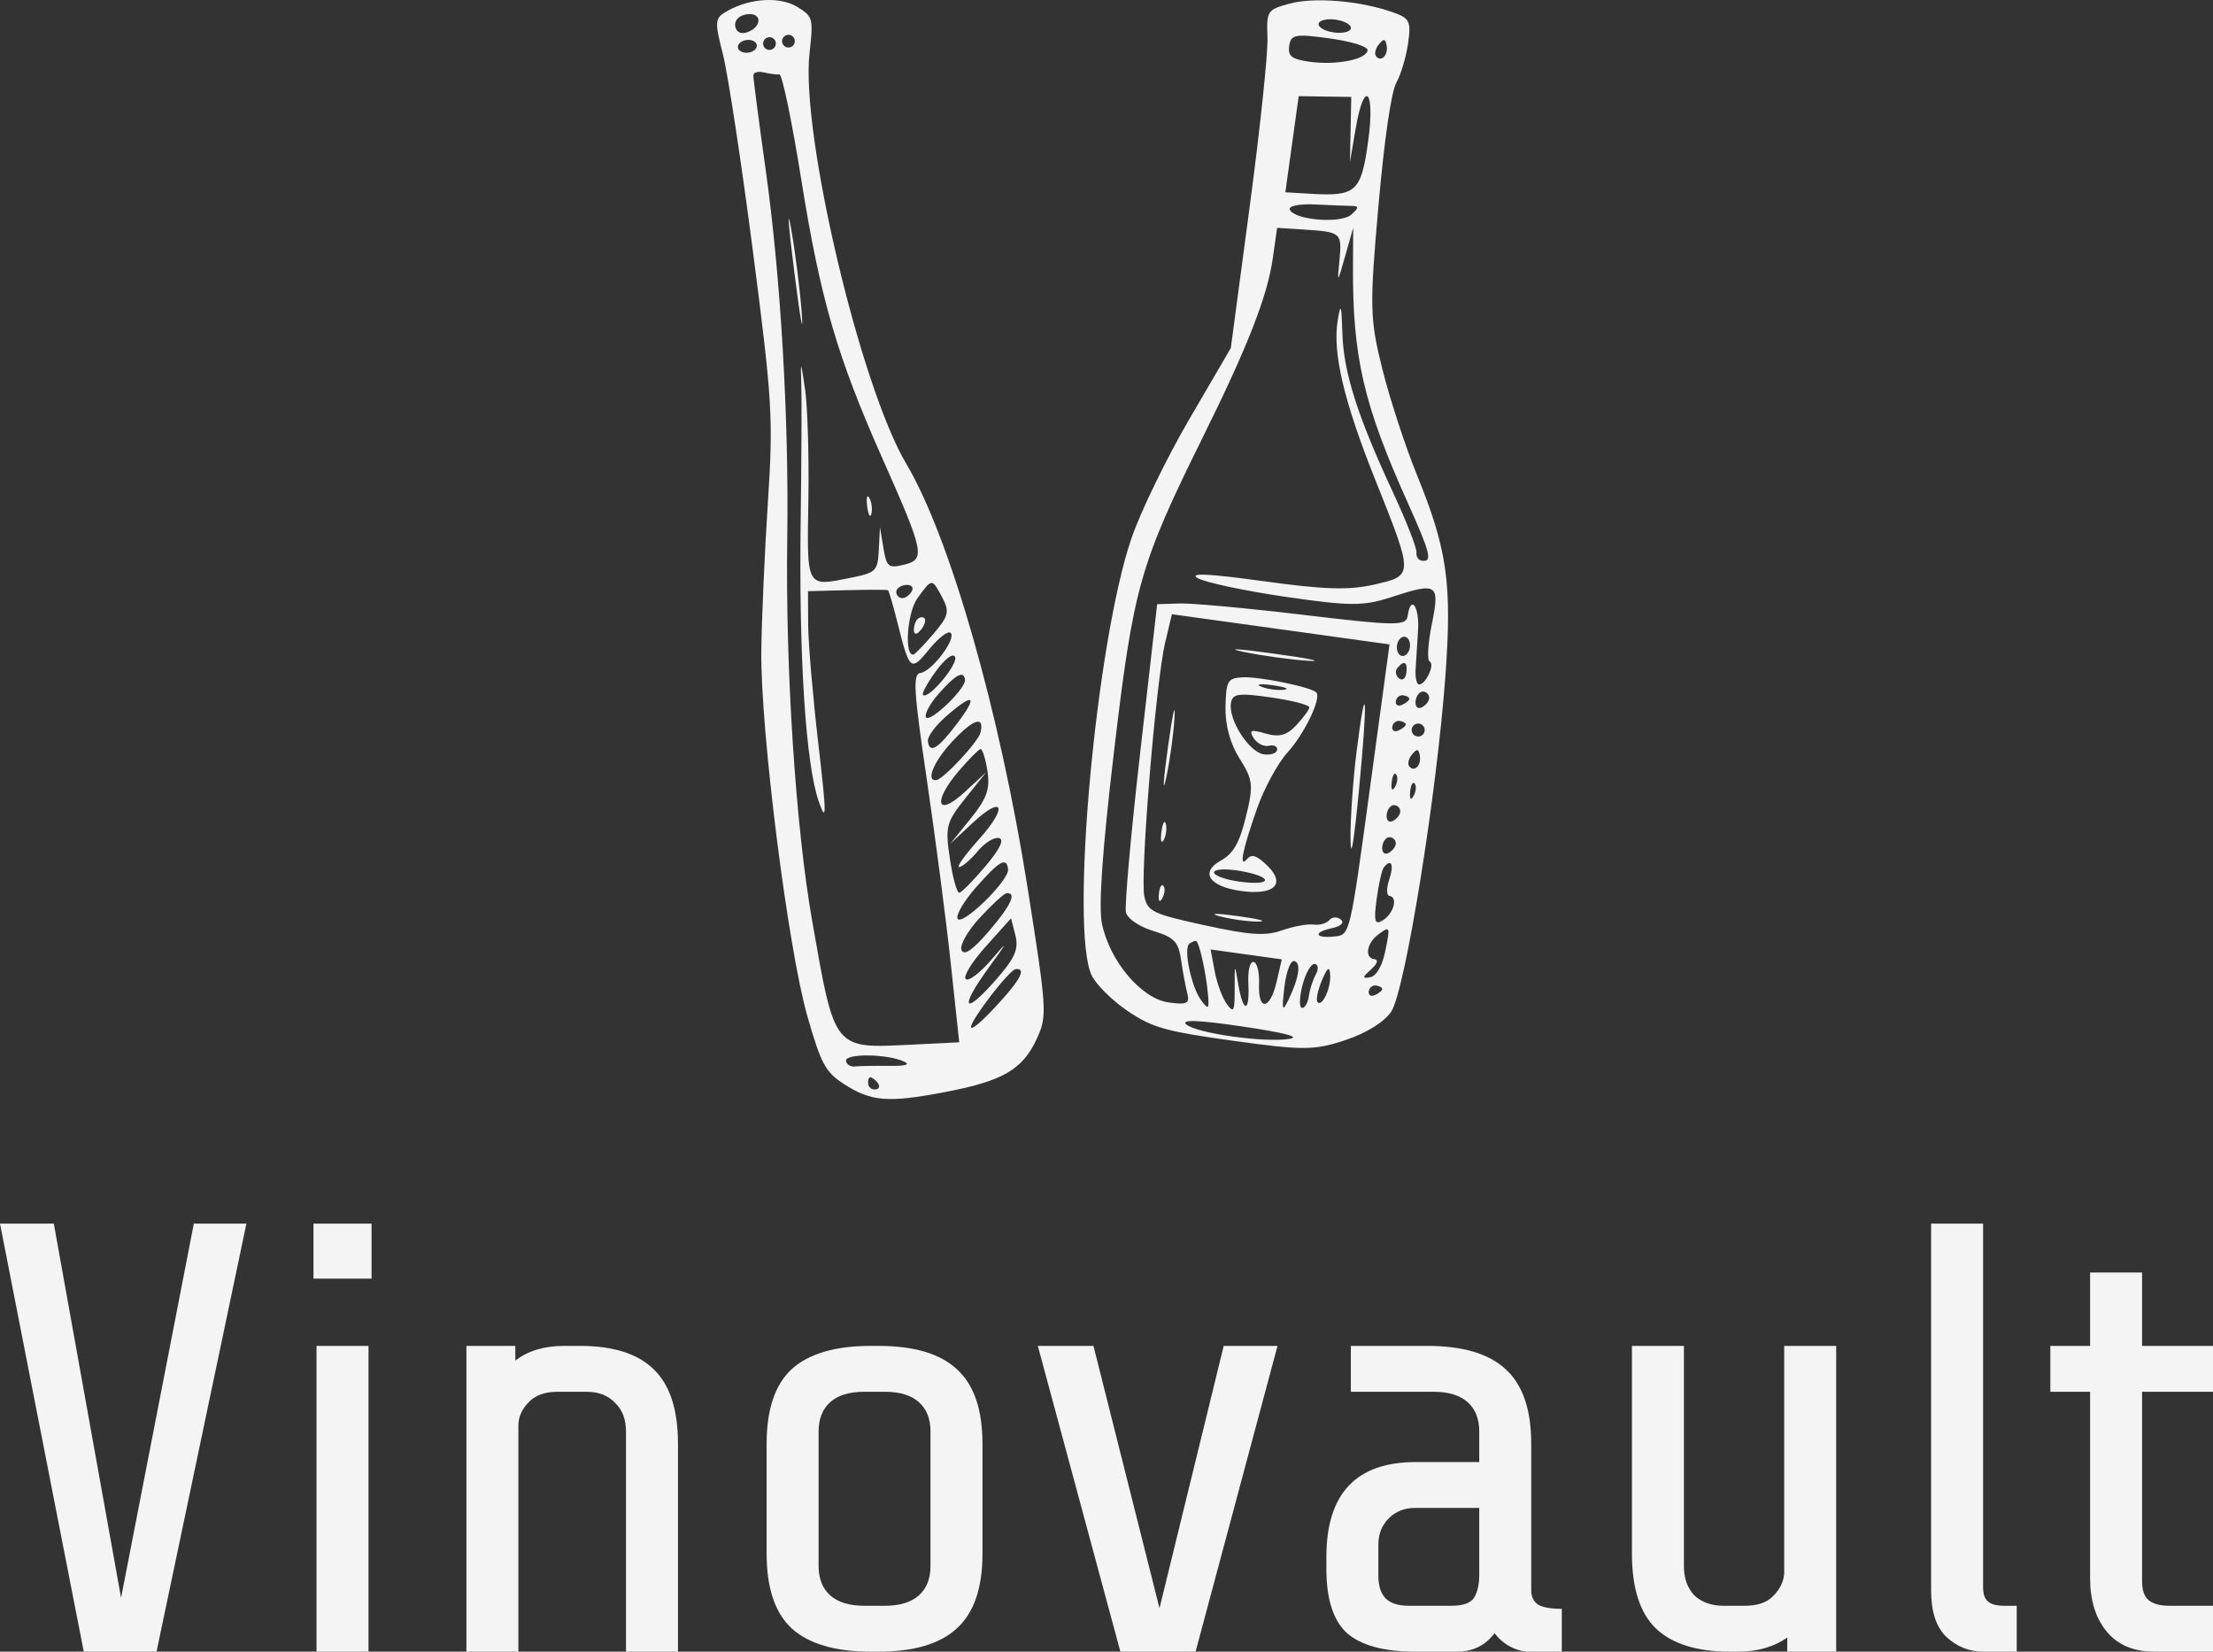 <svg width="465" height="347" viewBox="0 0 465 347" fill="none" xmlns="http://www.w3.org/2000/svg">
<rect x="0" y="0" width="465" height="347" fill="#333333" stroke="none"/>
<path fill-rule="evenodd" clip-rule="evenodd" d="M152.937 2.243C150.155 3.785 150.094 4.32 151.898 11.393C152.951 15.524 155.788 34.133 158.199 52.746C162.291 84.314 162.502 87.868 161.345 105.627C160.662 116.098 160.044 130.136 159.969 136.821C159.785 153.437 165.561 199.219 169.644 213.493C172.491 223.452 173.448 225.237 177.268 227.708C183.051 231.451 186.509 231.731 198.575 229.436C210.749 227.12 214.9 224.698 217.884 218.167C220.052 213.419 219.979 212.237 215.933 186.611C210.068 149.47 199.599 112.864 190.431 97.443C180.779 81.206 168.233 28.04 170.093 11.259C170.919 3.809 170.842 3.508 167.575 1.482C163.976 -0.752 157.758 -0.429 152.937 2.243ZM154.473 5.432C154.629 6.67 155.617 7.234 156.896 6.814C160.146 5.75 160.213 2.589 156.977 2.996C155.346 3.201 154.319 4.202 154.473 5.432ZM155.046 9.983C155.137 10.713 156.109 11.198 157.204 11.06C158.3 10.922 159.121 10.212 159.029 9.482C158.938 8.752 157.966 8.267 156.871 8.405C155.775 8.542 154.954 9.252 155.046 9.983ZM160.357 9.315C160.449 10.045 161.122 10.568 161.852 10.476C162.582 10.384 163.105 9.711 163.013 8.981C162.921 8.251 162.249 7.729 161.518 7.82C160.788 7.912 160.265 8.585 160.357 9.315ZM164.341 8.814C164.433 9.545 165.105 10.067 165.836 9.975C166.566 9.883 167.089 9.211 166.997 8.48C166.905 7.75 166.232 7.228 165.502 7.32C164.772 7.411 164.249 8.084 164.341 8.814ZM158.297 15.836C158.276 16.474 159.435 25.346 160.87 35.551C164.042 58.108 165.784 87.829 165.419 113.207C165.026 140.6 167.188 173.764 170.653 193.475C175.454 220.785 175.056 220.293 191.624 219.47L201.556 218.978L199.788 202.483C198.816 193.41 196.547 176.007 194.748 163.808C191.978 145.044 191.772 141.591 193.411 141.385C195.825 141.081 201.106 134.015 199.722 132.94C199.163 132.504 197.148 134.066 195.247 136.409C191.366 141.191 191.11 140.971 188.535 130.64C187.653 127.099 186.77 124.11 186.573 123.994C186.377 123.878 182.516 123.878 177.994 123.993L169.774 124.204L169.811 131.241C169.834 135.111 170.794 146.352 171.947 156.221C173.694 171.165 173.706 173.193 172.026 168.35C169.294 160.479 167.848 138.007 168.238 109.481C168.416 96.477 168.474 83.421 168.367 80.467C168.195 75.669 168.278 75.803 169.153 81.717C169.692 85.358 170.007 95.85 169.857 105.03C169.55 123.67 169.332 123.267 178.68 121.404C184.105 120.323 184.436 119.997 184.659 115.51L184.897 110.759L185.625 115.14C186.285 119.107 186.694 119.439 189.953 118.642C194.503 117.531 194.214 116.113 185.399 96.286C175.905 74.931 172.366 62.759 168.35 37.646C166.402 25.466 164.342 15.558 163.773 15.629C163.204 15.701 161.747 15.516 160.536 15.218C159.325 14.919 158.317 15.198 158.297 15.836ZM166.888 57.049C168.127 66.908 168.843 70.914 168.479 65.953C168.115 60.993 167.1 52.925 166.226 48.029C165.35 43.132 165.648 47.191 166.888 57.049ZM182.216 106.375C182.446 108.201 182.841 108.911 183.094 107.951C183.348 106.992 183.161 105.499 182.677 104.632C182.194 103.766 181.987 104.55 182.216 106.375ZM188.327 124.49C188.419 125.22 189.056 125.747 189.744 125.66C190.432 125.574 191.287 124.859 191.647 124.072C192.007 123.285 191.368 122.759 190.23 122.902C189.092 123.045 188.235 123.759 188.327 124.49ZM192.761 125.705C190.63 128.634 189.97 137.771 191.906 137.527C192.226 137.487 194.129 135.53 196.133 133.176C199.339 129.414 199.562 128.491 197.986 125.525C195.814 121.438 195.869 121.435 192.761 125.705ZM192.648 130.241C192.222 130.789 191.951 131.854 192.046 132.61C192.15 133.441 192.759 133.285 193.592 132.213C194.348 131.24 194.618 130.174 194.194 129.845C193.769 129.515 193.073 129.693 192.648 130.241ZM196.646 141.032C194.826 143.518 193.615 145.769 193.956 146.034C195.145 146.957 201.388 139.504 200.673 138.013C200.248 137.126 198.595 138.366 196.646 141.032ZM197.295 145.684C195.459 147.76 194.224 150.005 194.55 150.673C195.239 152.081 203.002 144.651 202.77 142.808C202.518 140.797 200.84 141.678 197.295 145.684ZM198.707 150.581C196.544 152.475 194.86 154.775 194.965 155.688C195.283 158.454 197.092 157.347 201.212 151.868C205.631 145.991 204.57 145.446 198.707 150.581ZM200.027 155.859C196.146 160.051 194.459 164.182 196.744 163.894C198.237 163.707 205.543 155.86 206.016 153.935C206.922 150.254 204.494 151.034 200.027 155.859ZM201.47 161.972C195.886 168.502 196.815 171.849 202.703 166.409L207.235 162.222L202.869 167.681C198.813 172.752 198.581 173.654 199.588 180.409C200.185 184.407 201.076 187.628 201.567 187.566C202.058 187.504 204.545 184.978 207.092 181.952C210.134 178.338 211.094 176.319 209.891 176.061C208.883 175.847 206.877 177.098 205.432 178.843C203.986 180.588 202.246 182.084 201.563 182.167C200.879 182.252 202.716 179.654 205.645 176.397C211.915 169.42 210.847 166.836 204.243 173.007L199.684 177.267L203.947 171.985C207.378 167.736 208.067 165.777 207.48 161.972C207.077 159.371 206.42 157.301 206.021 157.372C205.62 157.444 203.573 159.514 201.47 161.972ZM205.082 186.431C202.581 189.269 200.837 192.219 201.205 192.988C202.053 194.757 212.113 184.93 211.822 182.616C211.492 179.99 210.027 180.819 205.082 186.431ZM205.832 192.864C203.289 195.629 201.582 198.671 202.038 199.623C202.616 200.83 204.358 199.622 207.802 195.623C212.423 190.26 213.757 187.355 211.449 187.693C210.902 187.772 208.375 190.099 205.832 192.864ZM207.12 198.864C204.192 202.127 202.312 205.208 202.943 205.709C203.574 206.211 206.064 204.293 208.477 201.447C211.927 197.379 211.774 197.771 207.76 203.288C201.471 211.93 202.465 213.609 209.271 205.841C213.263 201.285 214.089 199.402 213.36 196.53L212.444 192.929L207.12 198.864ZM208.045 209.4C202.144 217.186 202.889 218.273 209.361 211.32C214.422 205.882 215.763 203.315 213.387 203.614C212.806 203.687 210.401 206.29 208.045 209.4ZM177.765 222.867C177.861 223.631 178.688 224.167 179.601 224.061C180.516 223.954 183.695 223.897 186.667 223.935C190.312 223.981 191.372 223.68 189.923 223.01C186.443 221.399 177.567 221.295 177.765 222.867ZM182.424 227.737C182.516 228.468 183.224 228.986 183.997 228.888C184.77 228.791 184.959 228.161 184.416 227.487C183.873 226.813 183.165 226.295 182.843 226.336C182.52 226.377 182.332 227.007 182.424 227.737Z" fill="#F4F4F4"/>
<path fill-rule="evenodd" clip-rule="evenodd" d="M270.937 0.77C266.244 2.062 266.115 2.264 266.324 7.967C266.442 11.195 264.758 27.175 262.58 43.478L258.622 73.122L249.906 88.056C245.114 96.27 239.635 107.553 237.731 113.128C230.275 134.973 224.784 195.297 229.377 204.906C230.312 206.862 233.735 210.25 236.984 212.437C242.152 215.915 244.926 216.694 259.18 218.672C273.841 220.706 276.196 220.689 282.725 218.507C287.178 217.018 290.891 214.703 292.34 212.512C295.26 208.095 301.933 166.653 303.724 141.822C305.111 122.571 304.092 115.407 297.745 99.821C295.301 93.821 292.023 83.794 290.46 77.539C287.832 67.02 287.769 64.452 289.631 43.372C290.872 29.317 292.319 19.355 293.403 17.388C294.372 15.633 295.483 11.888 295.875 9.067C296.523 4.399 296.216 3.809 292.461 2.507C285.611 0.132 276.051 -0.638 270.937 0.77ZM277.067 5.003C276.965 5.744 278.408 6.561 280.274 6.82C282.141 7.079 283.752 6.685 283.855 5.945C283.958 5.204 282.515 4.386 280.648 4.127C278.781 3.869 277.17 4.263 277.067 5.003ZM289.728 9.32C289.013 10.178 288.744 11.293 289.131 11.8C290.178 13.173 291.749 11.585 291.363 9.542C291.094 8.11 290.774 8.066 289.728 9.32ZM270.89 9.636C270.589 11.806 271.422 12.454 275.179 12.976C280.752 13.749 287.096 12.503 287.362 10.583C287.472 9.794 284.065 8.719 279.409 8.073C272.169 7.068 271.222 7.242 270.89 9.636ZM272.883 20.205L270.08 40.402L275.489 40.717C284.948 41.268 286.007 40.297 287.473 29.729C288.987 18.821 286.667 16.414 284.857 27.013L283.655 34.051L283.93 20.365L272.883 20.205ZM276.267 42.952C273.037 42.794 270.671 43.285 271.008 44.042C271.998 46.262 281.789 47.041 283.96 45.072C285.551 43.631 285.565 43.283 284.034 43.264C282.993 43.251 279.496 43.111 276.267 42.952ZM274.181 48.244L268.352 47.868L267.455 54.183C266.314 62.219 262.239 72.659 252.782 91.769C239.463 118.685 238.185 123.203 234.081 157.861C231.635 178.519 230.8 190.379 231.536 194.004C233.135 201.892 239.811 209.809 245.533 210.603C249.377 211.136 250.025 210.832 249.486 208.749C249.131 207.38 248.541 204.213 248.176 201.713C247.608 197.838 246.745 196.933 242.341 195.595C239.393 194.697 236.922 193.026 236.589 191.702C236.268 190.425 237.611 175.331 239.574 158.158L243.144 126.936L247.861 126.785C250.456 126.702 262.226 127.786 274.017 129.195C293.37 131.505 295.486 131.526 295.782 129.398C296.418 124.813 298.281 127.419 297.962 132.445C297.782 135.252 297.552 138.924 297.449 140.608C297.345 142.293 297.653 143.725 298.133 143.791C299.492 143.98 301.587 139.565 300.41 138.99C299.835 138.707 300.036 135.172 300.858 131.134C302.587 122.627 302.049 122.272 292.266 125.479C286.507 127.368 283.621 127.354 270.05 125.376C261.472 124.124 253.193 122.358 251.651 121.451C249.734 120.321 254.078 120.525 265.398 122.095C278.239 123.877 283.482 124.036 288.792 122.806C297.066 120.889 297.065 121.059 288.941 100.719C282.357 84.239 279.971 74.099 281.081 67.317C281.706 63.49 281.887 63.965 282.056 69.887C282.291 78.151 285.191 87.306 292.662 103.37C295.514 109.503 297.75 115.216 297.631 116.068C297.513 116.919 298.027 117.701 298.774 117.805C301.051 118.121 300.607 116.315 295.74 105.49C286.53 85.001 284.2 74.948 284.294 56.098L284.335 47.869L282.646 53.81C280.99 59.629 280.965 59.649 281.441 54.753C282.01 48.908 281.82 48.739 274.181 48.244ZM293.537 135.606C293.383 136.716 293.867 137.71 294.614 137.814C295.361 137.917 296.098 137.093 296.252 135.982C296.406 134.871 295.921 133.878 295.174 133.774C294.428 133.671 293.691 134.495 293.537 135.606ZM244.825 135.024C242.843 143.395 239.5 184.253 240.46 188.385C241.187 191.519 242.223 192.01 253.138 194.397C262.621 196.47 265.899 196.686 269.353 195.468C271.733 194.626 274.715 194.079 275.978 194.249C277.241 194.42 278.744 193.997 279.317 193.309C279.891 192.622 280.976 192.565 281.728 193.183C282.557 193.865 281.795 194.59 279.793 195.025C275.736 195.906 276.352 197.225 280.591 196.732C283.642 196.377 283.698 196.138 287.818 165.881L291.97 135.388L246.242 129.044L244.825 135.024ZM293.633 140.327C293.107 140.957 293.246 141.939 293.94 142.51C294.635 143.079 295.333 142.601 295.493 141.447C295.822 139.082 295.055 138.621 293.633 140.327ZM261.229 136.94C265.134 137.76 271.243 138.605 274.805 138.817C278.364 139.029 275.167 138.359 267.7 137.325C260.233 136.294 257.321 136.12 261.229 136.94ZM297.461 147.21C297.301 148.364 297.833 149.02 298.643 148.665C299.453 148.311 300.195 147.452 300.292 146.755C300.388 146.057 299.857 145.403 299.11 145.299C298.363 145.196 297.621 146.056 297.461 147.21ZM260.963 142.302C257.953 142.506 257.638 143.07 257.503 148.501C257.409 152.299 258.492 156.265 260.473 159.386C263.288 163.818 263.417 165.005 261.796 171.583C260.44 177.088 259.158 179.336 256.553 180.777C252.069 183.258 254.046 186.257 260.781 187.192C267.687 188.15 270.227 185.77 266.373 181.95C264.169 179.765 263.017 179.347 262.112 180.403C260.267 182.559 260.979 178.846 264.129 169.872C265.619 165.63 268.487 160.346 270.502 158.13C274.05 154.228 277.63 146.845 276.617 145.518C275.76 144.394 264.429 142.066 260.963 142.302ZM293.295 147.318C293.186 148.102 293.76 148.455 294.57 148.1C295.38 147.746 296.08 147.19 296.126 146.863C296.171 146.536 295.597 146.184 294.85 146.081C294.104 145.977 293.404 146.535 293.295 147.318ZM265.009 144.259C266.269 144.779 268.406 145.076 269.76 144.918C271.114 144.761 270.083 144.335 267.47 143.973C264.857 143.61 263.748 143.739 265.009 144.259ZM285.049 157.872C284.309 163.746 283.734 171.952 283.77 176.108C283.812 180.996 284.439 177.446 285.543 166.061C287.443 146.464 287.133 141.327 285.049 157.872ZM258.636 147.805C258.146 151.34 262.5 158.061 265.557 158.485C266.996 158.685 268.254 158.261 268.354 157.544C268.453 156.827 267.673 156.438 266.62 156.68C265.566 156.922 264.126 156.194 263.418 155.062C262.371 153.387 262.835 153.21 265.927 154.107C268.773 154.932 270.378 154.505 272.356 152.392C273.807 150.844 275.053 149.156 275.124 148.639C275.196 148.123 271.591 147.176 267.115 146.533C260.144 145.531 258.926 145.715 258.636 147.805ZM245.397 157.061C244.421 164.096 244.251 167.007 245.019 163.527C245.786 160.048 246.585 154.293 246.793 150.736C247.002 147.179 246.373 150.026 245.397 157.061ZM292.548 152.704C292.439 153.488 293.013 153.84 293.823 153.486C294.633 153.132 295.333 152.576 295.378 152.249C295.424 151.921 294.85 151.57 294.103 151.466C293.357 151.363 292.657 151.92 292.548 152.704ZM296.631 153.19C296.529 153.93 297.055 154.621 297.802 154.724C298.549 154.828 299.244 154.307 299.346 153.566C299.449 152.826 298.922 152.135 298.176 152.031C297.429 151.928 296.734 152.449 296.631 153.19ZM296.701 158.505C295.985 159.362 295.717 160.478 296.103 160.984C297.151 162.358 298.722 160.77 298.336 158.726C298.067 157.295 297.746 157.25 296.701 158.505ZM292.42 164.385C292.267 165.962 292.545 166.326 293.127 165.313C293.654 164.395 293.766 163.226 293.378 162.717C292.989 162.207 292.559 162.957 292.42 164.385ZM296.306 166.296C296.153 167.874 296.431 168.237 297.013 167.224C297.54 166.307 297.652 165.138 297.264 164.628C296.875 164.119 296.444 164.869 296.306 166.296ZM291.383 171.07C291.223 172.224 291.755 172.879 292.565 172.525C293.375 172.171 294.117 171.312 294.214 170.614C294.31 169.917 293.778 169.262 293.032 169.159C292.285 169.055 291.543 169.916 291.383 171.07ZM290.449 177.802C290.289 178.956 290.82 179.612 291.631 179.257C292.441 178.903 293.183 178.044 293.279 177.346C293.376 176.649 292.844 175.995 292.098 175.891C291.351 175.788 290.609 176.648 290.449 177.802ZM244.051 174.715C243.795 176.567 243.998 177.367 244.502 176.493C245.008 175.621 245.218 174.106 244.969 173.127C244.721 172.15 244.308 172.864 244.051 174.715ZM290.773 182.226C290.367 182.737 289.688 185.736 289.264 188.891C288.633 193.583 288.867 194.398 290.553 193.363C292.839 191.959 293.794 188.478 291.962 188.224C291.319 188.135 291.294 186.587 291.908 184.785C292.972 181.663 292.345 180.25 290.773 182.226ZM255.102 183.247C255.009 183.914 257.377 184.798 260.364 185.212C267.435 186.194 267.7 184.235 260.664 182.99C257.697 182.464 255.194 182.581 255.102 183.247ZM243.511 187.792C243.359 189.369 243.636 189.733 244.218 188.72C244.745 187.802 244.858 186.634 244.469 186.124C244.08 185.615 243.65 186.365 243.511 187.792ZM289.529 196.395C287.193 198.147 286.703 201.218 288.713 201.497C289.704 201.634 289.478 202.402 288.063 203.689C286.207 205.38 286.191 205.614 287.96 205.294C289.18 205.074 290.441 202.907 291.036 200.009C292.161 194.523 292.128 194.446 289.529 196.395ZM256.264 192.501C258.662 193.138 262.328 193.641 264.411 193.617C266.494 193.592 264.531 193.07 260.05 192.456C255.57 191.842 253.866 191.862 256.264 192.501ZM249.899 198.287C248.609 199.256 250.34 207.457 252.409 210.184C253.96 212.226 254.116 212.062 253.803 208.722C253.364 204.037 251.937 197.767 251.288 197.677C251.021 197.64 250.396 197.914 249.899 198.287ZM255.235 204.057C255.707 206.577 256.847 209.668 257.77 210.928C259.239 212.935 259.445 212.537 259.431 207.727C259.417 202.373 259.436 202.35 260.19 206.803C261.219 212.873 262.607 212.841 262.309 206.754C262.169 203.894 262.617 201.994 263.404 202.103C264.137 202.205 264.655 204.283 264.556 206.723C264.316 212.548 266.876 212.21 268.253 206.235L269.333 201.553L254.377 199.478L255.235 204.057ZM269.868 207.46C269.308 212.336 269.443 212.717 270.763 209.986C273.001 205.357 273.449 202.124 271.884 201.907C271.137 201.803 270.23 204.303 269.868 207.46ZM273.687 206.96C273.022 209.51 272.967 211.664 273.564 211.747C274.16 211.829 274.81 210.735 275.007 209.315C275.204 207.894 275.869 205.825 276.485 204.716C277.101 203.608 276.995 202.616 276.25 202.513C275.506 202.409 274.352 204.411 273.687 206.96ZM277.761 205.972C276.904 208.017 276.48 210.054 276.819 210.498C277.761 211.733 279.698 207.583 279.498 204.758C279.366 202.91 278.909 203.23 277.761 205.972ZM287.603 208.286C287.494 209.069 288.068 209.422 288.878 209.068C289.688 208.714 290.388 208.157 290.433 207.83C290.479 207.503 289.905 207.152 289.158 207.048C288.411 206.944 287.711 207.502 287.603 208.286ZM249.279 215.239C251.472 217.116 265.929 219.122 270.999 218.253C273.314 217.856 269.839 216.953 260.983 215.649C251.771 214.292 248.019 214.16 249.279 215.239Z" fill="#F4F4F4"/>
<path d="M32.892 347H17.602L0 257.071H11.306L25.44 335.695L40.729 257.071H51.779L32.892 347Z" fill="#F4F4F4"/>
<path d="M65.868 268.634V257.071H78.073V268.634H65.868ZM66.51 347V282.765H77.431V347H66.51Z" fill="#F4F4F4"/>
<path d="M98.003 282.765H108.282V285.849C110.937 283.793 114.363 282.765 118.56 282.765H121.901C128.839 282.765 133.978 284.393 137.319 287.647C140.745 290.902 142.458 296.126 142.458 303.32V347H131.537V300.751C131.537 298.182 130.766 296.169 129.224 294.713C127.768 293.171 125.755 292.4 123.186 292.4H117.276C114.449 292.4 112.35 293.171 110.98 294.713C109.609 296.169 108.924 297.753 108.924 299.466V347H98.003V282.765Z" fill="#F4F4F4"/>
<path d="M206.44 326.445C206.44 333.639 204.641 338.864 201.043 342.118C197.531 345.373 192.05 347 184.598 347H182.927C175.475 347 169.95 345.373 166.353 342.118C162.841 338.864 161.085 333.639 161.085 326.445V303.32C161.085 296.126 162.841 290.902 166.353 287.647C169.95 284.393 175.475 282.765 182.927 282.765H184.598C192.05 282.765 197.531 284.393 201.043 287.647C204.641 290.902 206.44 296.126 206.44 303.32V326.445ZM195.519 300.751C195.519 298.096 194.705 296.04 193.077 294.584C191.45 293.128 189.052 292.4 185.882 292.4H181.642C178.473 292.4 176.075 293.128 174.447 294.584C172.82 296.04 172.006 298.096 172.006 300.751V329.014C172.006 331.669 172.82 333.725 174.447 335.181C176.075 336.637 178.473 337.365 181.642 337.365H185.882C189.052 337.365 191.45 336.637 193.077 335.181C194.705 333.725 195.519 331.669 195.519 329.014V300.751Z" fill="#F4F4F4"/>
<path d="M251.218 347H235.414L218.069 282.765H229.761L243.637 337.879L257.128 282.765H268.435L251.218 347Z" fill="#F4F4F4"/>
<path d="M321.101 347C319.988 347 318.746 346.657 317.375 345.972C316.091 345.287 314.977 344.345 314.035 343.146C312.065 345.715 309.452 347 306.197 347H297.332C290.822 347 286.068 345.715 283.07 343.146C280.158 340.491 278.702 335.994 278.702 329.657V327.087C278.702 313.812 284.955 307.174 297.461 307.174H310.823V300.751C310.823 298.096 310.009 296.04 308.382 294.584C306.754 293.128 304.356 292.4 301.187 292.4H283.841V282.765H299.902C307.354 282.765 312.836 284.393 316.348 287.647C319.945 290.902 321.744 296.126 321.744 303.32V334.153C321.744 335.438 322.215 336.423 323.157 337.108C324.185 337.707 325.855 338.007 328.168 338.007V347H321.101ZM304.913 337.365C307.482 337.365 309.11 336.765 309.795 335.566C310.48 334.367 310.823 332.826 310.823 330.941V316.81H297.332C295.105 316.81 293.263 317.538 291.807 318.994C290.351 320.45 289.623 322.291 289.623 324.518V330.941C289.623 333.168 290.137 334.795 291.165 335.823C292.193 336.851 293.82 337.365 296.047 337.365H304.913Z" fill="#F4F4F4"/>
<path d="M375.543 344.045C372.716 346.015 369.29 347 365.264 347H363.466C356.527 347 351.345 345.373 347.919 342.118C344.579 338.864 342.908 333.639 342.908 326.445V282.765H353.829V329.014C353.829 331.584 354.557 333.639 356.014 335.181C357.555 336.637 359.611 337.365 362.181 337.365H366.549C369.29 337.365 371.303 336.68 372.588 335.309C373.958 333.939 374.729 332.397 374.9 330.684V282.765H385.822V347H375.543V344.045Z" fill="#F4F4F4"/>
<path d="M416.69 347C413.778 347 411.209 345.972 408.982 343.917C406.84 341.861 405.769 338.607 405.769 334.153V257.071H416.69V333.511C416.69 334.881 417.033 335.866 417.718 336.466C418.404 337.065 419.56 337.365 421.187 337.365H423.757V347H416.69Z" fill="#F4F4F4"/>
<path d="M452.666 347C448.297 347 444.957 345.587 442.644 342.761C440.331 339.934 439.175 336.209 439.175 331.584V292.4H430.824V282.765H439.175V267.349H450.096V282.765H465V292.4H450.096V332.226C450.096 334.11 450.567 335.438 451.509 336.209C452.451 336.979 453.908 337.365 455.878 337.365H465V347H452.666Z" fill="#F4F4F4"/>
</svg>
